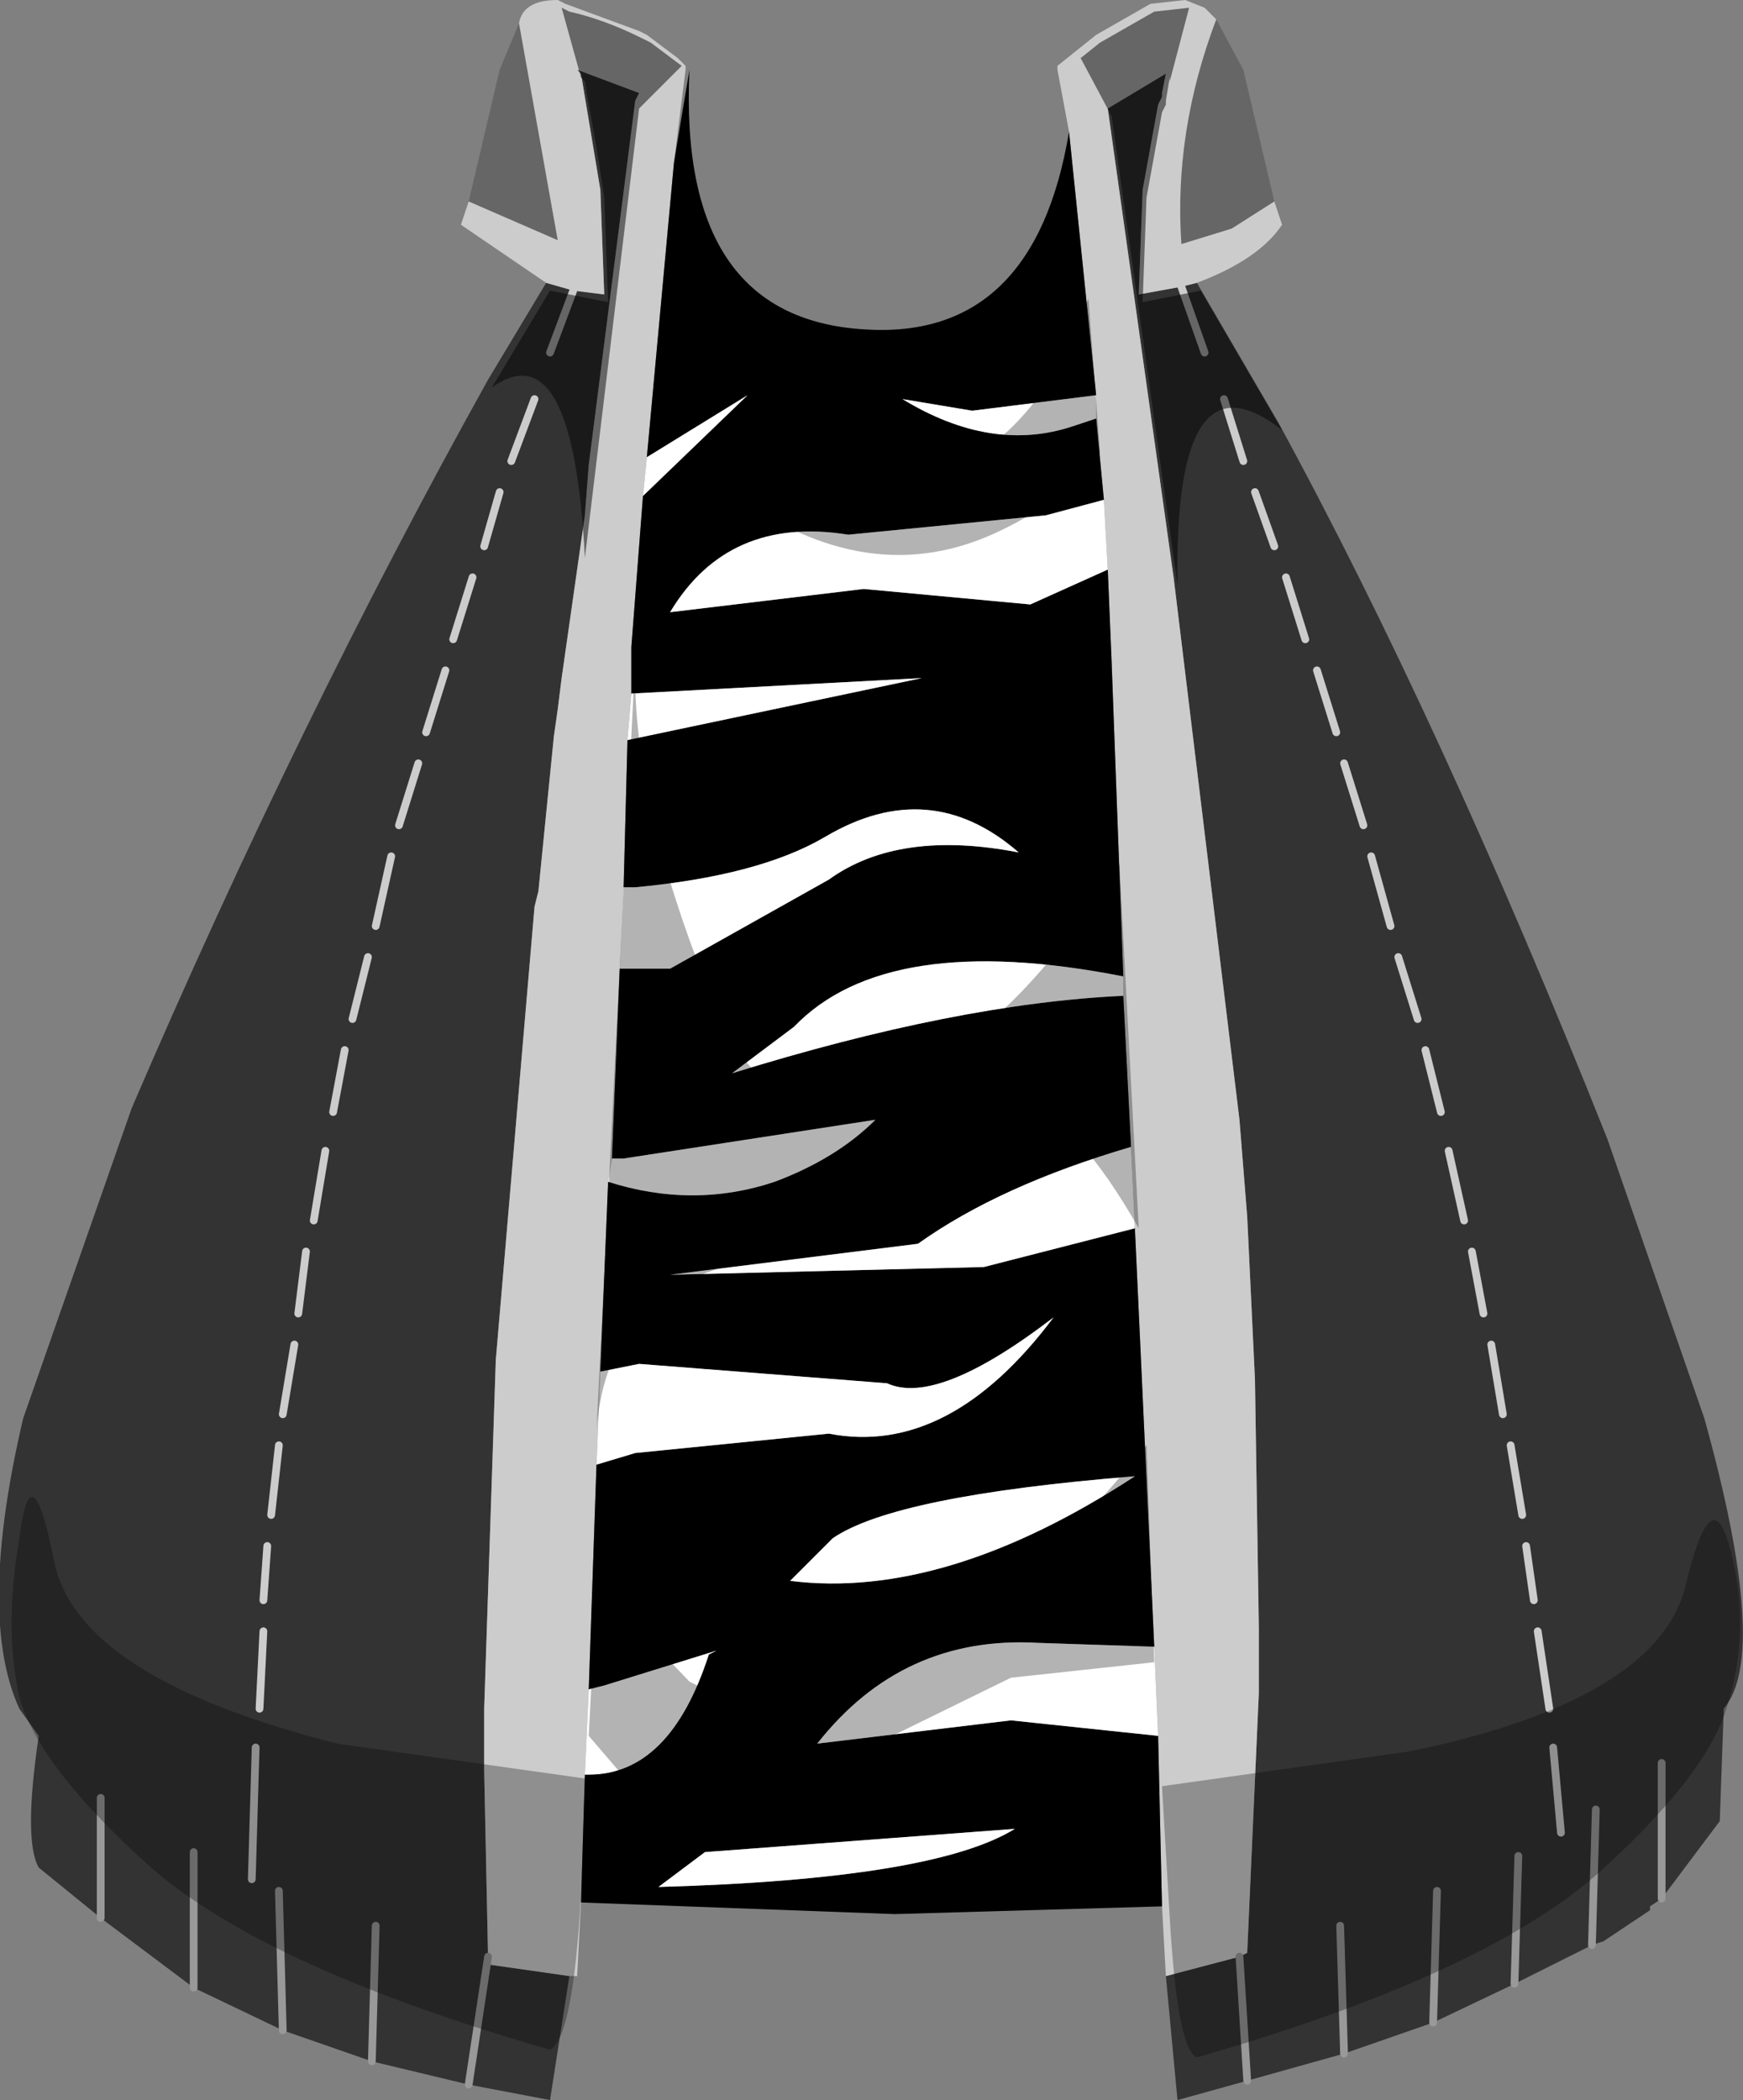 <svg xmlns="http://www.w3.org/2000/svg" xmlns:ffdec="https://www.free-decompiler.com/flash" xmlns:xlink="http://www.w3.org/1999/xlink" ffdec:objectType="frame" width="22.5" height="27.1"><rect width="100%" height="100%" fill="#808080" stroke="none"/><use ffdec:characterId="1" xlink:href="#a" width="22.5" height="27.1"/><defs><g id="a"><path fill="#333" fill-rule="evenodd" d="m15.45 3.65 1.05 1.8q2.1 3.85 4.25 9.25L22 18.3q.85 3.05.25 3.75v.05l-.05 1.4-.75 1-.15.1v.05l-.6.4-.15.05.05-1.75-.05 1.75-1 .5.05-1.65-.05 1.65-1.05.5-1.15.4-1.25.35-.1-1.6.1 1.6-.9.25-.15-1.6.95-.25.1-.05.15-3.35V21l-.05-3.2-.1-2.1-.1-1.25-.85-7-.85-6.05.75-.45-.05.25v.05l-.05.1-.2 1.1-.05 1.35.55-.1zm.1.9-.3-.85zm1.75 20.3.05 1.65zm-.85-17.8-.25-.7zm-.4-1.1-.25-.8zm.8 2.3-.25-.8zm.4 1.2-.25-.8zm-10.2-5.8.35.1.4.05-.05-1.35L7.5.95 7.45.9l.8.3-.05.1L7.6 6l-.05.65-.3 2.1-.05.4-.05.35-.2 2-.05.2-.5 5.85-.15 4.5v.8l.05 2.4v.1l1.05.15-.25 1.6-1.05-.2-1.25-.3-1.15-.4-1.15-.55-1.2-.9-.8-.65q-.2-.35 0-1.7l-.25-.35q-.55-1.2.05-3.75l1.4-4q2.15-5 4.6-9.4zM5.5 9.45l.25-.8zm.35-1.2.25-.8zm1.25-3.7.3-.8zm-.5 1.4.3-.8zm-.35 1.1.2-.7zM3.4 20.65l.05-.7zm.1-1.1.1-.9zm.15-1.3.15-.9zm-.3 3.8.05-1zm.5-5.1.1-.8zm.2-1.2.15-.9zm.25-1.4.15-.8zm.25-1.2.2-.8zm.3-1.2.2-.9zm.3-1.3.25-.8zm13.75 5.1-.2-.9zm-.3-1.4-.2-.8zm-.3-1.2-.25-.8zm-.35-1.2-.25-.9zm-.35-1.3-.25-.8zm1.8 7.6-.15-.9zm.25 1.3-.15-.9zm.15 1.1-.1-.7zm.2 1.4-.15-1zm-.85-5.1-.15-.8zm2.3 5.8v1.75zm-1.4-.2.1 1.1zm-1.5 1.85-.05 1.7zm-15.3-.15.05-1.7zm-.75 1.4V23.9zm1.1-1.25.05 1.8zm1.2 2.2.05-1.75zm1.5-1.35-.25 1.65zm-5-2.05v1.55z"/><path fill="#666" fill-rule="evenodd" d="m15.7.25.35.65.4 1.7-.55.35-.65.2q-.1-1.45.45-2.9M6.7.3l.5 2.8-1.15-.5.4-1.7z"/><path fill="#ccc" fill-rule="evenodd" d="m15.45 3.65-.2.05-.55.1.05-1.35.2-1.1.05-.1V1.2l.05-.25-.75.45.85 6.05.85 7 .1 1.25.1 2.1.05 3.2v.85l-.15 3.35-.1.05-.95.25-.05-.9-.05-2.2-.05-1.15-.25-5.4-.05-1.05-.1-1.95v-.25l-.15-4.05-.05-1.2-.05-.9-.1-1.05v-.3l-.35-3.4-.15-.8V.85l.5-.4.7-.4.45-.05.25.1.15.15q-.55 1.45-.45 2.9l.65-.2.55-.35.1.3q-.3.45-1.1.75M8.7 2.1l-.35 3.8-.05.5-.15 1.95v.6l-.05.6-.05 1.9L8 12.5l-.1 2.45-.05.3-.1 2.45-.05 1.2-.1 2.9-.05 1.1-.05 1.65-.05.95h-.1l-1.05-.15v-.1l-.05-2.4v-.8l.15-4.5.5-5.85.05-.2.2-2 .05-.35.05-.4.3-2.1L7.6 6l.6-4.7.05-.1-.8-.3.05.05.25 1.5.05 1.35-.4-.05-.35-.1-1.1-.75.1-.3 1.15.5L6.7.3q.05-.3.5-.3l.1.05.95.35.1.05.4.3.1.1V.9z"/><path fill-rule="evenodd" d="m14.15 5.1-1.6.2-.9-.15q1.15.7 2.2.35l.3-.1.1 1.05-.75.2-2.55.25q-1.55-.25-2.3 1l2.5-.3 2.15.2 1-.45.05 1.2.15 4.05q-3.05-.6-4.25.65l-.8.6q2.9-.9 5.05-1l.1 1.95q-1.7.5-2.75 1.25l-3.2.4 4.05-.1 1.95-.5.25 5.4-1.5-.05q-1.75-.1-2.85 1.3l2.5-.3 1.9.2.05 2.2-3.45.1-4.05-.15.05-1.65h.05q1.05 0 1.55-1.55l.1-.05-1.45.45-.2.05.1-2.9.5-.15 2.5-.25q1.55.3 2.9-1.5-1.5 1.15-2.15.85l-3.2-.25-.5.1.1-2.45q1.1.35 2.15 0 .8-.3 1.3-.8l-3.25.5H7.9L8 12.5h.65l2.05-1.15q.9-.65 2.45-.35-1.15-1-2.5-.2-.85.5-2.45.65h-.15l.05-1.9 3.8-.8-3.75.2v-.6L8.3 6.4l1.35-1.3-1.3.8.35-3.8.2-1.2q-.15 3.2 2.25 3.35 2.2.15 2.65-2.55zm-3.4 14.75-.55.55q2 .25 4.45-1.35-3.1.25-3.9.8M9.1 23.9l-.6.45q3.55-.1 4.6-.75z"/><path fill="#fff" fill-rule="evenodd" d="M14.15 5.1v.3l-.3.1q-1.05.35-2.2-.35l.9.15zm-5.8.8 1.3-.8L8.3 6.4z"/><path fill="none" stroke="#999" stroke-linecap="round" stroke-linejoin="round" stroke-width=".1" d="m16 25.25.1 1.6m1.25-.35-.05-1.65m4.15-.35v-1.75m-.9 2.35.05-1.75m-2.1 2.75.05-1.7m1 1.2.05-1.65M6.05 26.9l.25-1.65m-1.45-.4L4.8 26.6m-1.15-.4-.05-1.8m-1.1-.5v1.75m-1.2-.9V23.2"/><path fill="none" stroke="#ccc" stroke-linecap="round" stroke-linejoin="round" stroke-width=".1" d="m15.25 3.7.3.85m.25.6.25.8m.15.4.25.7m.55 1.6.25.8m-.65-2 .25.8M6.1 7.45l-.25.8m-.1.4-.25.8m1.4-4.3-.3.8m.8-2.2-.3.8m-.65 1.8-.2.7m-.85 2.8-.25.8m-.1.4-.2.9m-.1.4-.2.8m-.1.4-.15.8m-.1.5-.15.9m-.1.4-.1.8m-.45 4.1-.05 1m.45-4.7-.15.9m-.05.4-.1.9m-.05.4-.05.7m13.95-10.8.25.8m.1.4.25.9m.1.4.25.8m.1.4.2.8m.1.5.2.9m.1.4.15.8m.7 4.1.15 1m-.3-2.1.1.7m-.3-2 .15.9m-.4-2.2.15.9m.75 5.4-.1-1.1m-16.75 0-.05 1.7"/><path fill="#fff" fill-rule="evenodd" d="m13.3 7.8-2.15-.2-2.5.3q.75-1.25 2.3-1l2.55-.25.75-.2.05.9zM8.15 8.95l3.75-.2-3.8.8zm.05 2.5q1.6-.15 2.45-.65 1.35-.8 2.5.2-1.55-.3-2.45.35L8.65 12.5H8l.05-1.05zm-.3 3.5h.15l3.25-.5q-.5.5-1.3.8-1.05.35-2.15 0zm2.35-1.7q1.2-1.25 4.25-.65v.25q-2.15.1-5.05 1zm-2.5 4.45.5-.1 3.2.25q.65.3 2.15-.85-1.35 1.8-2.9 1.5l-2.5.25-.5.15zm.05 4.05 1.45-.45-.1.05q-.5 1.55-1.55 1.55h-.05l.05-1.1zm2.95-1.9q.8-.55 3.9-.8-2.45 1.6-4.45 1.35zm3.9-4-1.95.5-4.05.1 3.2-.4q1.05-.75 2.75-1.25zm.25 5.4.05 1.15-1.9-.2-2.5.3q1.1-1.4 2.85-1.3zm-6.4 3.1.6-.45 4-.3q-1.05.65-4.6.75"/><path fill-opacity=".298" fill-rule="evenodd" d="M22.3 22q-.25.9-1.7 2.2-1.5 1.3-5.15 2.35-.25-.1-.35-1.8l-.1-1.7 3.2-.45q3.15-.65 3.55-2.1.35-1.5.6-.45.25 1-.05 1.95M14.05 3.85l.15 2q-.5.65-1.4 1.05-1.7.75-3.5-.65l2.3.05q1.75-.4 2.45-2.45M8.9 21.7q2.4 1.25 5.9-3.05l.1 2.8-1.85.2-2.45 1.2-1.6.55-.8-.3-.6-.7.1-1.95zm-1.2-3.25.5-9.95q-.05 1.65.8 3.9v.05l.15.4.15.35q.8 1.5 2.05.75 1.5-.3 3.1-2.8l.25 4.7q-.8-1.4-1.45-1.6-1.5 1.65-3.45 2-1.95.3-2.1 2.2M4.35 22.5l3.2.45q-.05 3.3-.45 3.5-3.65-1.05-5.15-2.35Q.5 22.8.25 21.9q-.2-.9 0-2.05.15-1.2.45.3t3.65 2.35"/><path fill-opacity=".498" fill-rule="evenodd" d="m14.9.15.45-.05-.25.95V1l-.05.3v.05l-.05.1-.2 1.1-.05 1.35.75-.15 1.05 1.8q-1.4-1.1-1.35 2l-.85-6.05-.4-.75.25-.2zM7.25.1l.1.05q.45.1.95.35l.1.05.4.3-.55.55-.7 5.8Q7.4 4.25 6.35 5l.75-1.25.75.15-.05-1.35-.1-.65-.1-.55-.05-.3L7.5 1z"/></g></defs></svg>